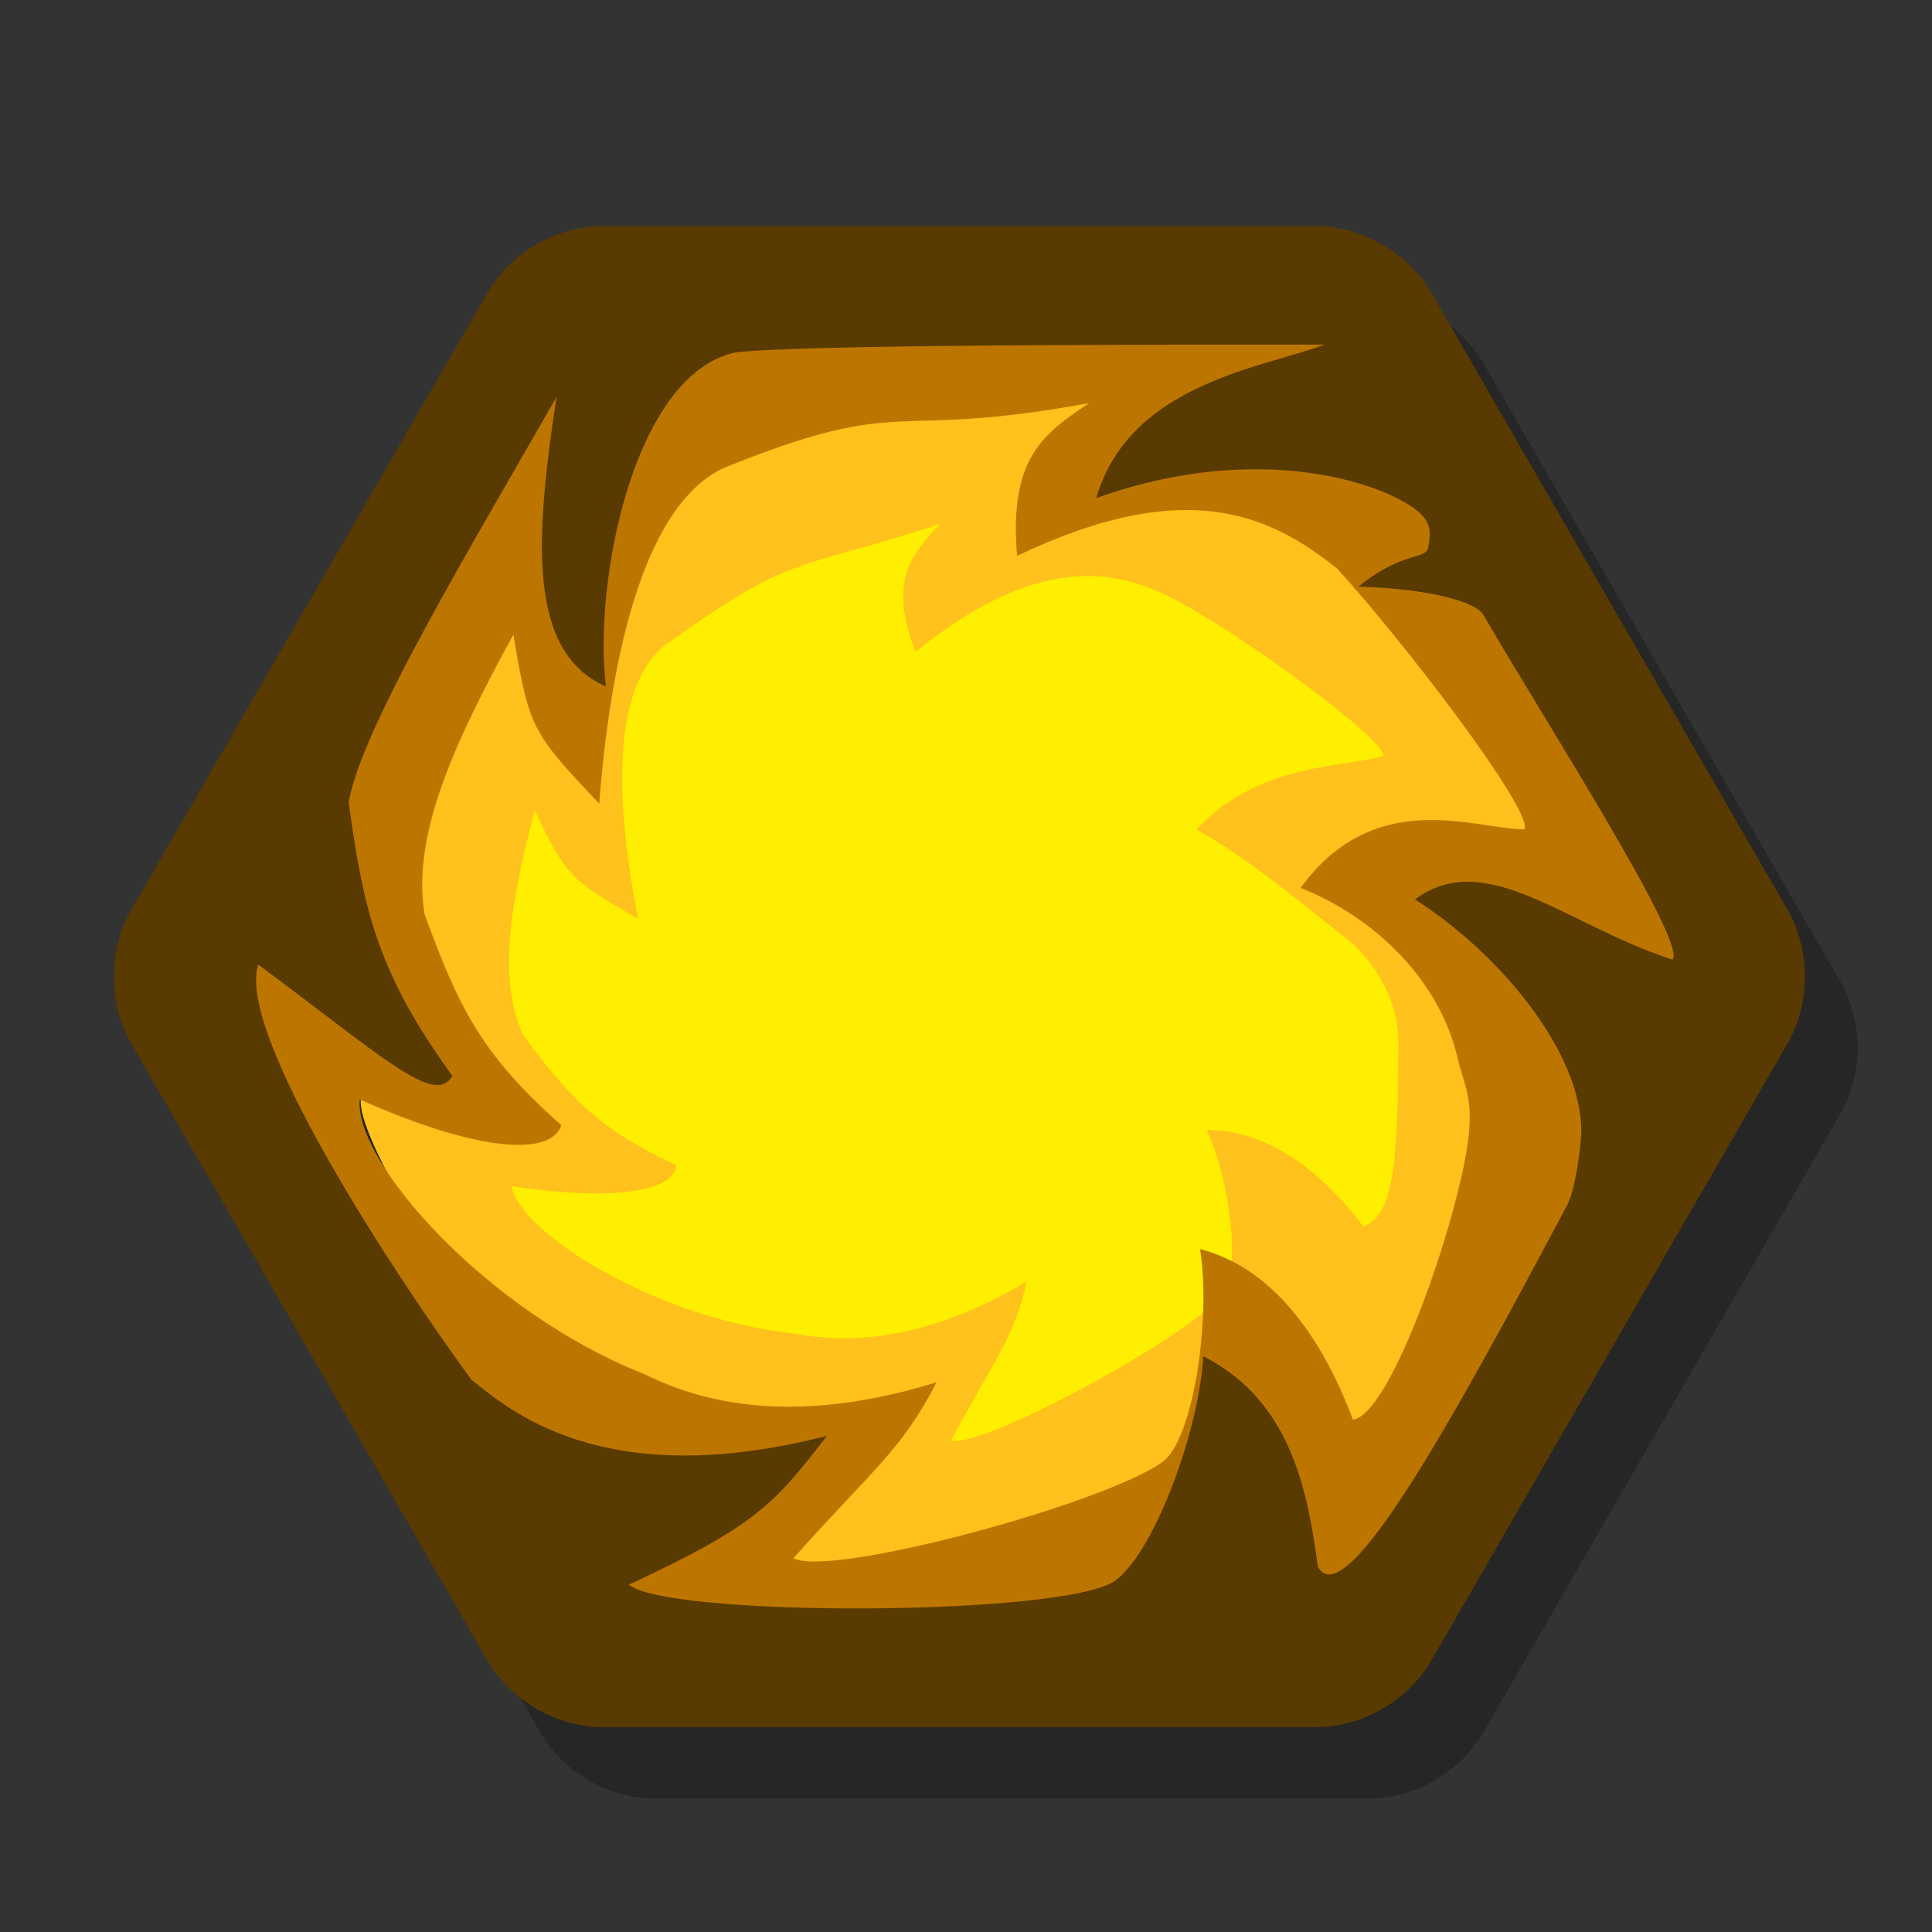 <?xml version="1.0" encoding="UTF-8" standalone="no"?>
<!-- Created with Inkscape (http://www.inkscape.org/) -->

<svg
   xmlns:dc="http://purl.org/dc/elements/1.1/"
   xmlns:cc="http://creativecommons.org/ns#"
   xmlns:rdf="http://www.w3.org/1999/02/22-rdf-syntax-ns#"
   xmlns:svg="http://www.w3.org/2000/svg"
   xmlns="http://www.w3.org/2000/svg"
   xmlns:sodipodi="http://sodipodi.sourceforge.net/DTD/sodipodi-0.dtd"
   xmlns:inkscape="http://www.inkscape.org/namespaces/inkscape"
   width="164"
   height="164"
   id="svg2"
   version="1.1"
   inkscape:version="0.48.4 r"
   sodipodi:docname="orb.svg">
  <rect width="100%" height="100%" fill="#333333" stroke="none"/>
  <defs
     id="defs4">
    <inkscape:path-effect
       effect="envelope"
       id="path-effect3776"
       is_visible="true"
       yy="true"
       xx="true"
       bendpath1="m -62.392,68.397 274.288,0"
       bendpath2="m 211.895,68.397 0,237.54"
       bendpath3="m -62.392,305.937 274.288,0"
       bendpath4="m -62.392,68.397 0,237.54" />
    <inkscape:path-effect
       effect="spiro"
       id="path-effect3774"
       is_visible="true" />
    <inkscape:path-effect
       effect="sketch"
       id="path-effect3772"
       is_visible="true"
       nbiter_approxstrokes="5"
       strokelength="100"
       strokelength_rdm="0.3;1"
       strokeoverlap="0.3"
       strokeoverlap_rdm="0.3;1"
       ends_tolerance="0.1;1"
       parallel_offset="5;1"
       tremble_size="5;1"
       tremble_frequency="1"
       nbtangents="5"
       tgt_places_rdmness="1;1"
       tgtscale="10"
       tgtlength="100"
       tgtlength_rdm="0.3;1" />
    <inkscape:path-effect
       effect="gears"
       id="path-effect3770"
       is_visible="true"
       teeth="10"
       phi="5" />
  </defs>
  <sodipodi:namedview
     id="base"
     pagecolor="#ffffff"
     bordercolor="#666666"
     borderopacity="1.0"
     inkscape:pageopacity="0.0"
     inkscape:pageshadow="2"
     inkscape:zoom="3.959798"
     inkscape:cx="143.3294"
     inkscape:cy="80.467649"
     inkscape:document-units="px"
     inkscape:current-layer="layer1"
     showgrid="false"
     inkscape:window-width="1920"
     inkscape:window-height="996"
     inkscape:window-x="-4"
     inkscape:window-y="-4"
     inkscape:window-maximized="1" />
  <g
     inkscape:label="Layer 1"
     inkscape:groupmode="layer"
     id="layer1"
     transform="translate(0,-888.362)">
    <path
       id="path3864-5"
       d="m 55.69,913.592 a 11.421,11.421 0 0 0 -9.893,5.71 l -30.19,52.288 a 11.421,11.421 0 0 0 0,11.421 l 30.19,52.302 a 11.421,11.421 0 0 0 9.893,5.71 l 60.393,0 a 11.421,11.421 0 0 0 9.893,-5.71 l 30.19,-52.302 a 11.421,11.421 0 0 0 0,-11.421 L 125.977,919.302 a 11.421,11.421 0 0 0 -9.893,-5.71 l -60.393,0 z"
       style="fill:#000000;fill-opacity:0.251;fill-rule:evenodd;stroke:none"
       inkscape:connector-curvature="0" />
    <path
       id="path3049"
       d="m 106.065,1016.362 c -16.725,0 -33.451,0 -50.176,0 -8.363,-14.485 -16.725,-28.969 -25.088,-43.454 8.363,-14.485 17.986,-28.969 25.088,-43.454 16.725,0 33.451,0 50.176,0 8.363,14.485 16.725,28.969 25.088,43.454 -8.363,14.485 -16.725,28.969 -25.088,43.454 z"
       style="fill:#feef00;fill-opacity:1;fill-rule:evenodd;stroke:none"
       inkscape:connector-curvature="0"
       sodipodi:nodetypes="ccccccc" />
    <path
       sodipodi:nodetypes="cccccccccccccccsccssccccccccccccc"
       inkscape:connector-curvature="0"
       style="fill:#ffc11c;fill-opacity:1;fill-rule:evenodd;stroke:none"
       d="m 42.301,931.562 c -2.522,1.238 -9.703,14.512 -9.822,17.189 l -1.858,33.124 c -0.119,2.677 5.833,13.096 8.234,14.534 l 20.261,30.837 c 2.402,1.439 29.29,0.394 31.811,-0.844 l 32.665,-12.799 c 2.522,-1.238 2.222,-17.613 2.342,-20.291 l 5.928,-33.974 c 0.119,-2.677 -3.302,-17.286 -5.703,-18.725 L 97.624,923.763 C 95.222,922.324 77.869,915.052 75.348,916.291 z m 37.493,1.28 c -2.463,2.671 -4.41,4.754 -2.077,10.842 10.081,-8.116 16.651,-7.153 21.647,-4.618 5.962,3.025 18.463,12.248 18.051,13.473 -2.794,0.961 -10.494,0.422 -15.843,6.241 4.832,2.671 10.223,7.381 12.436,9.018 1.954,1.446 4.712,4.792 4.7,9.132 -0.032,11.272 -0.61,14.62 -2.978,15.54 -2.555,-3.383 -7.248,-8.242 -13.307,-8.173 2.036,4.261 2.987,12.314 1.259,14.105 -3.147,3.586 -20.076,12.86 -22.957,12.258 3.76,-7.01 5.302,-8.625 6.436,-13.515 -10.078,5.984 -17.018,4.905 -19.773,4.417 -11.627,-1.254 -23.251,-8.497 -23.952,-12.505 9.293,1.386 13.885,0.241 13.961,-1.783 -6.731,-3.16 -9.035,-5.769 -12.951,-10.992 -2.233,-4.692 -1.175,-10.966 0.934,-19.121 2.755,5.652 2.968,5.838 8.787,9.203 -1.74,-8.755 -2.561,-19.445 2.334,-23.279 11.015,-7.813 10.148,-5.991 23.294,-10.244 z"
       id="path3045" />
    <path
       id="path3043"
       d="m 51.165,915.729 c -3.397,0.756 -13.862,10.32 -14.904,13.645 l -18.445,39.234 c -1.042,3.325 2.486,18.298 4.84,20.867 l 25.877,34.903 c 2.355,2.569 15.903,7.756 19.299,6.999 l 44.776,-5.235 c 3.397,-0.756 12.972,-9.653 14.014,-12.978 l 18.442,-40.802 c 1.042,-3.325 -2.486,-16.742 -4.84,-19.31 L 116.574,916.826 c -2.355,-2.569 -18.127,-6.422 -21.523,-5.664 z m 41.277,6.855 c -3.81,2.575 -6.812,4.576 -6.105,12.963 14.648,-7.003 21.716,-3.237 27.14,1.054 5.622,6.132 16.81,20.755 15.911,22.164 -4.084,-0.014 -12.701,-3.711 -18.975,4.968 6.348,2.532 11.78,7.854 13.31,14.42 0.598,2.565 1.516,3.508 0.743,8.047 -1.223,7.189 -6.513,22.268 -9.622,22.673 -1.882,-5.059 -5.793,-12.649 -12.978,-14.482 0.972,5.998 -0.615,16.415 -3.26,18.118 -4.927,3.508 -28.058,9.798 -31.261,8.128 6.804,-7.616 9.171,-9.156 12.157,-14.94 -13.926,4.326 -21.766,0.772 -24.859,-0.713 -13.321,-5.258 -24.622,-18.038 -24.102,-23.295 10.518,4.684 16.331,4.701 17.102,2.182 -6.892,-6.101 -8.737,-10.109 -11.607,-17.911 -1.06,-6.602 2.303,-14.148 7.541,-23.725 1.353,7.973 1.543,8.274 7.288,14.344 0.891,-11.549 3.519,-25.238 10.595,-28.505 15.65,-6.326 13.644,-2.307 30.981,-5.491 z"
       style="fill:#bc7600;fill-opacity:1;fill-rule:evenodd;stroke:none"
       inkscape:connector-curvature="0"
       sodipodi:nodetypes="ccccccccccccccccccssccccccccccccc" />
    <path
       style="fill:#593a00;fill-opacity:1;fill-rule:evenodd;stroke:none"
       d="m 51.245,907.553 c -3.988,-8.8e-4 -7.9,2.257 -9.893,5.71 l -30.19,52.288 c -1.993,3.453 -1.993,7.968 0,11.421 l 30.19,52.302 c 1.994,3.453 5.906,5.711 9.893,5.71 l 60.393,0 c 3.988,0 7.9,-2.257 9.893,-5.71 l 30.19,-52.302 c 1.993,-3.453 1.993,-7.968 0,-11.421 l -30.19,-52.288 c -1.994,-3.453 -5.906,-5.711 -9.893,-5.71 z m 61.177,10.059 c -4.902,1.927 -16.499,3.181 -19.37,13.035 15.111,-5.409 26.438,-0.505 27.929,1.771 0.547,0.835 0.386,1.526 0.275,2.325 -0.172,1.238 -2.019,0.25 -5.944,3.413 6.174,0.187 9.99,1.331 10.595,2.38 4.759,8.244 17.414,27.932 16.058,29.281 -9.02,-2.905 -15.807,-9.574 -21.861,-5.107 7.093,4.495 14.283,12.998 14.128,19.94 -0.251,3.002 -0.732,5.127 -1.211,6.027 -9.305,17.496 -18.825,34.965 -21.149,30.685 -0.844,-6.116 -2.15,-14.042 -9.728,-17.874 -0.407,6.938 -4.778,18.172 -8.16,19.416 -6.384,2.691 -37.44,2.632 -40.606,-0.027 10.841,-5.031 12.364,-6.872 16.823,-12.635 -19.163,4.919 -27.108,-2.344 -30.197,-4.771 -6.837,-9.356 -19.972,-29.486 -18.081,-35.226 10.596,7.845 14.988,12.065 16.478,9.445 -6.188,-8.525 -7.534,-13.796 -8.8,-23.219 1.007,-6.219 10.565,-22.007 17.64,-34.414 -1.843,12.065 -2.459,21.695 4.197,24.575 -1.092,-8.616 2.267,-26.472 10.994,-28.359 5.89,-0.667 34.871,-0.66 49.99,-0.66 z"
       id="path3805-6"
       inkscape:connector-curvature="0"
       sodipodi:nodetypes="cccccccccccccccsscscccscccccccccccccc" />
  </g>
</svg>
